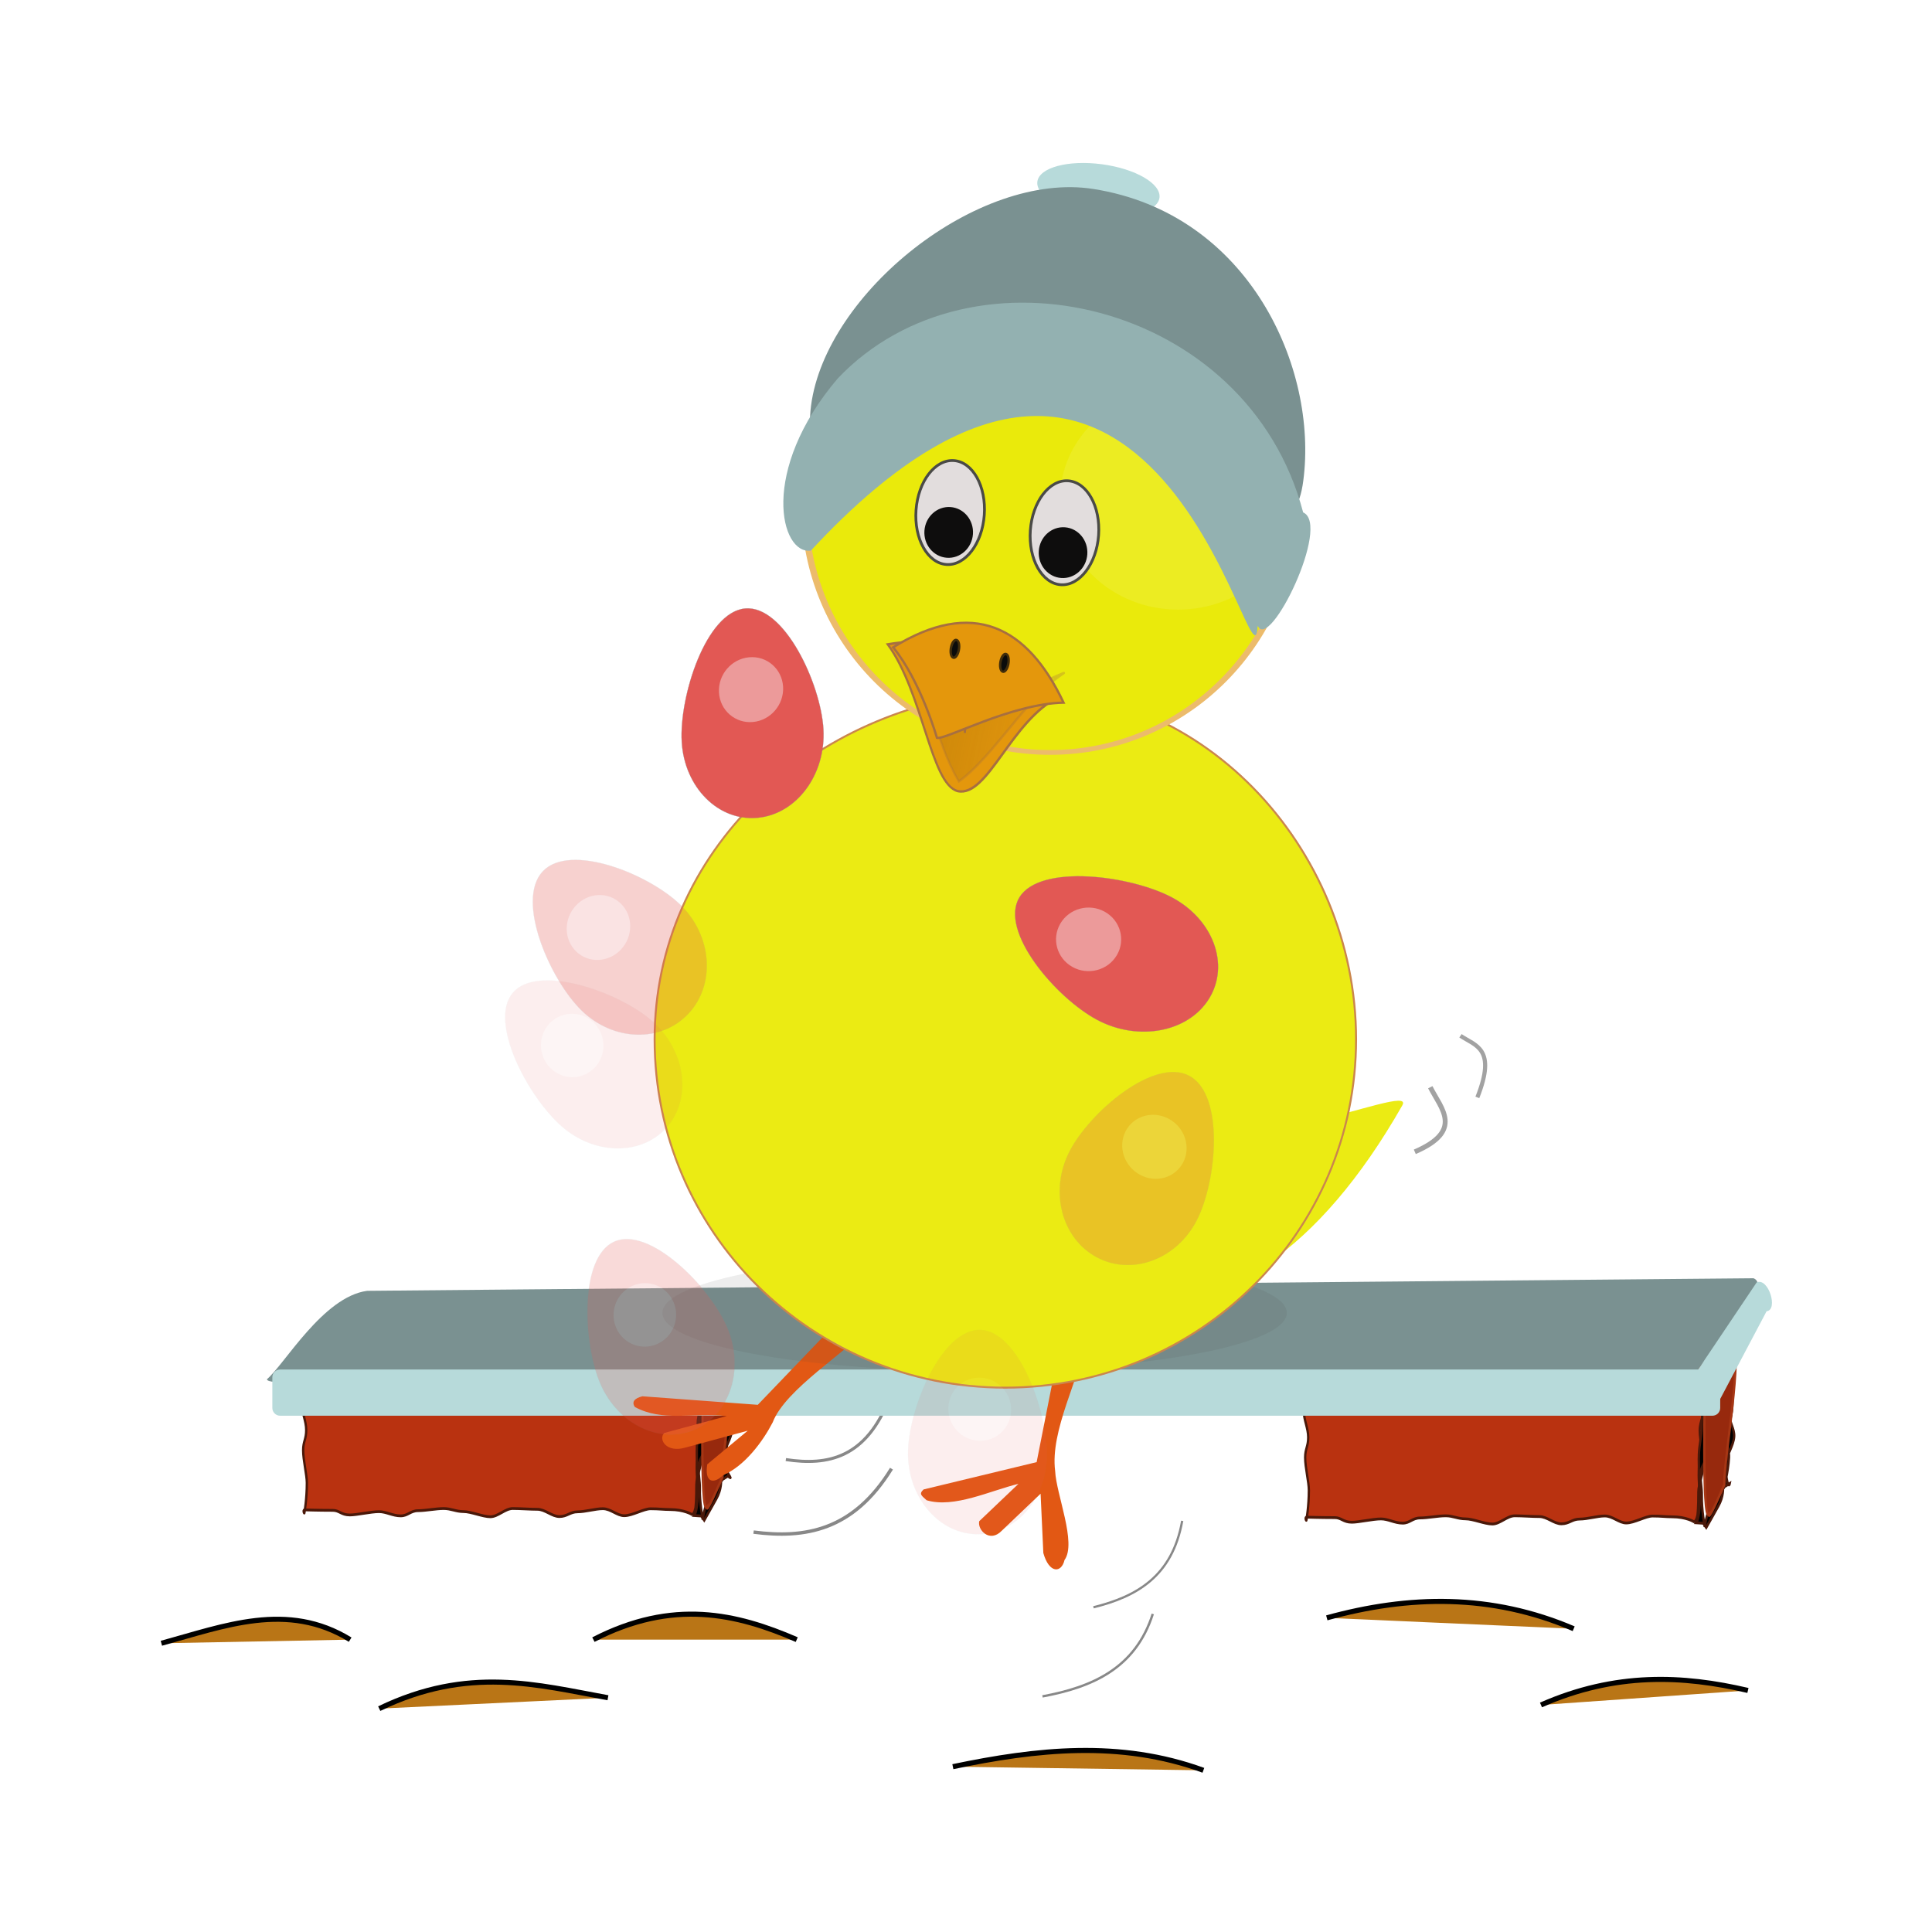 <svg:svg xmlns:dc="http://purl.org/dc/elements/1.1/" xmlns:ns2="http://creativecommons.org/ns#" xmlns:rdf="http://www.w3.org/1999/02/22-rdf-syntax-ns#" xmlns:svg="http://www.w3.org/2000/svg" height="421.544" id="svg3289" version="1.1" viewBox="-32.426 -32.252 421.544 421.544" width="421.544">
  <svg:defs id="defs3291">
    <svg:filter color-interpolation-filters="sRGB" height="1.887" id="filter4946" width="1.866" x="-.433" y="-.444">
      <svg:feGaussianBlur id="feGaussianBlur4948" stdDeviation="32.684" />
    </svg:filter>
    <svg:filter color-interpolation-filters="sRGB" height="1.664" id="filter4447" width="1.293" x="-.147" y="-.332">
      <svg:feGaussianBlur id="feGaussianBlur4449" stdDeviation="1.703" />
    </svg:filter>
    <svg:filter color-interpolation-filters="sRGB" height="1.94" id="filter4516" width="1.878" x="-.439" y="-.47">
      <svg:feGaussianBlur id="feGaussianBlur4518" stdDeviation="8.502" />
    </svg:filter>
    <svg:filter color-interpolation-filters="sRGB" height="1.399" id="filter4266" width="1.074" x="-.037" y="-.2">
      <svg:feGaussianBlur id="feGaussianBlur4268" stdDeviation="1.901" />
    </svg:filter>
    <svg:linearGradient gradientTransform="matrix(1 0 0 .662 0 110.49)" gradientUnits="userSpaceOnUse" id="linearGradient4361" x1="300.09" x2="378.53" y1="366.69" y2="366.69">
      <svg:stop id="stop3880" offset="0" stop-color="#795006" />
      <svg:stop id="stop3882" offset="1" stop-color="#795006" stop-opacity="0" />
    </svg:linearGradient>
  </svg:defs>
  <svg:g id="layer1" transform="translate(-211.64 -317.15)">
    <svg:g id="g4274" transform="matrix(1.109 0 0 1.109 -20.836 -79.236)">
      <svg:path d="m328.65 629.78c10.058 1.304 19.589-0.224 27.13-12.48" fill="none" id="path4293" stroke="#888" stroke-width=".669" />
      <svg:g id="g6425" transform="matrix(.458 0 0 .545 425.69 278.47)">
        <svg:path d="m47.872 572.01s4.508-0.295 10.499-0.332c2.698-0.017 5.911-2.471 9.518-2.494 2.919-0.018 6.646 0.705 10.048 0.683 3.011-0.019 5.249-0.989 8.564-1.01 3.062-0.019 6.99 0.528 10.256 0.507 3.097-0.019 4.384-0.534 7.616-0.555 3.124-0.019 5.489 0.994 8.696 0.974 3.146-0.02 7.735 1.775 10.921 1.755 3.166-0.02 5.793-2.914 8.959-2.934 3.185-0.02 6.809 2.828 9.955 2.808 3.206-0.02 6.383-0.04 9.507-0.059 3.232-0.02 5.426-2.519 8.523-2.538 3.265-0.02 6.089 1.161 9.151 1.142 3.315-0.021 6.516-0.583 9.527-0.602 3.402-0.021 9.543 0.446 12.461 0.428 3.608-0.023 4.499 1.055 7.197 1.038 5.991-0.037 9.101-2.189 9.101-2.189 2.892-0.018 0.597 3.202-2.855 5.278-1.822 1.096-2.773 0.179-4.772 1.257-3.198 1.725-4.67 3.653-4.67 3.955 0 0-1.237 6.431-1.237 12.259 0 2.874 1.604 4.482 1.604 8.033 0 3.141-1.88 5.236-1.88 8.545 0 3.31 1.639 8.908 1.639 12.049 0 3.551-2.208 7.191-2.208 10.065 0 5.827-0.325 7.85-0.325 7.85 0 0.847-0.737 2.953-1.584 2.953 0 0-3.259-1.795-9.438-1.795-2.782 0-4.585-0.275-8.305-0.275-3.01 0-7.839 2.5-11.348 2.5-3.105 0-5.788-2.528-9.207-2.528-3.158 0-7.469 1.125-10.836 1.125-3.194 0-4.464 1.712-7.797 1.712-3.221 0-6.155-2.616-9.462-2.616-3.244 0-7.3-0.281-10.585-0.281-3.264 0-6.349 2.969-9.613 2.969-3.284 0-8.294-1.864-11.538-1.864-3.306 0-5.293-1.1-8.514-1.1-3.333 0-7.764 0.772-10.958 0.772-3.368 0-4.367 1.871-7.525 1.871-3.419 0-6.206-1.52-9.311-1.52-3.508 0-9.501 1.193-12.51 1.193-3.721 0-4.523-1.662-7.306-1.662-6.178 0-12.157-0.17-12.157-0.17-0.847 0-0.041 1.778-0.041 0.93 0 0 1.028-4.862 1.028-10.689 0-2.874-1.591-8.22-1.591-11.771 0-3.141 1.314-3.974 1.314-7.284 0-3.31-1.903-6.322-1.903-9.463 0-3.551 1.314-9.571 1.314-12.445 0-5.827-1.019-6.939-1.019-6.939-0.299 0.153 2.738-3.904 7.089-5.746 2.442-1.034 6.714-2.396 9.156-3.433 4.179-1.774 5.478-1.8 5.478-1.8l2.851 0.595" fill="#b93210" id="rect4707" stroke="#4a1809" />
        <svg:path d="m210.91 572.64s-1.992 6.018-2.375 11.421c-0.189 2.664 0.755 3.251 0.521 6.543-0.207 2.912-0.297 5.99-0.515 9.058-0.218 3.068-2.014 8.165-2.221 11.076-0.234 3.292 1 4.347 0.81 7.012-0.384 5.402-2.171 10.825-2.171 10.825s-2.157 1.887-4.792 5.173-3.449 8.947-3.449 8.947-1.384-6.078-1.249-11.37c0.065-2.559-0.637-4.657-0.554-7.88 0.071-2.784 2.725-4.318 2.802-7.338 0.074-2.904-0.856-8.315-0.782-11.219 0.077-3.02-1.446-4.869-1.375-7.653 0.082-3.223 0.115-5.957 0.18-8.515 0.135-5.293 0.218-8.636 0.218-8.636l-1.432-1.209s2.278 3.38 2.042 8.974c-0.114 2.705-0.613 6.304-0.757 9.711-0.124 2.943-0.213 6.036-0.348 9.228-0.13 3.07-1.122 6.57-1.252 9.64-0.135 3.192 0.068 3.406-0.056 6.349-0.144 3.407 0.537 8.757 0.423 11.462-0.236 5.595-1.482 7.007-1.482 7.007l2.977 0.169 1.281 1.551s2.79-4.219 5.178-7.739 2.028-6.652 2.028-6.652l2.909-1.551c-0.417 1.937-1.841-1.059-1.703-7.34 0.198-2.661 3.343-6.262 3.587-9.551 0.216-2.908-2.092-4.872-1.864-7.937 0.228-3.065 0.871-5.849 1.088-8.758 0.244-3.289 0.81-9.216 1.008-11.878 0.401-5.396 2.387-7.118 2.387-7.118l-3.875-3.752 2.166 0.169" id="path4710" stroke="#4a1809" stroke-width="1px" style="block-progression:tb;color:#000000;text-transform:none;text-indent:0" />
        <svg:path d="m209.4 571.81s-2.664 0.904-6.634 3.042c-2.654 1.43-4 3.1-6.116 4.104-0.602 0.286-2.284 0.445-4.154 0.745s-3.663 2.911-6.55 3.178c-2.205 0.204-4.349-0.604-7.057-0.423-2.306 0.154-4.93-0.298-7.548-0.159-2.357 0.125-6.091-0.596-8.663-0.483-2.802 0.123-5.005 0.47-8.021 0.577-2.834 0.101-8.056 1.415-11.042 1.502-2.858 0.084-2.943 0.892-5.907 0.963-2.877 0.069-5.877-1.378-8.824-1.322-2.892 0.055-7.885 2.183-10.816 2.226-2.907 0.042-4.862-2.67-7.78-2.639-2.92 0.03-4.755 0.682-7.659 0.699-3.152 0.019-8.848 0.215-11.948 0.219-3.172 0.005-4.193 1.965-7.273 1.954-3.195-0.011-6.432 0.025-9.487-0.004-3.227-0.03-8.159-0.41-11.182-0.46-3.273-0.054-6.71-0.628-9.684-0.705-3.352-0.087-4.048 0.414-6.937 0.297-2.971-0.121-7.891-0.434-10.275-0.588-3.364-0.217-5.231 0.082-7.173-0.197-1.509-0.216-1.504-0.557-1.902-0.739 0.097-0.058 0.447-2.584 0.632-2.654l-0.634 1.548c-0.491 0.184-0.079-0.56-0.313-0.185-0.117 0.188-2.381-1.236-2.28-1.021 0.101 0.214 2.099 0.524 2.263 0.625 0.656 0.403 2.045 1.047 3.745 1.291 1.984 0.284 2.181 0.298 5.543 0.512 2.399 0.153 6.143 2.683 9.132 2.805 2.892 0.117 4.844-0.648 8.199-0.561 2.977 0.077 7.195-1.953 10.471-1.899 3.026 0.05 5.332 0.567 8.562 0.597 3.059 0.029 5.825 0.944 9.024 0.956 3.083 0.011 7.995 1.587 11.17 1.582 3.103-0.004 4.617-2.147 7.773-2.166 2.905-0.018 8.465-0.15 11.386-0.18 2.919-0.03 3.732-0.558 6.64-0.601 2.933-0.043 6.064-0.206 8.958-0.261 2.947-0.056 7.46 2.384 10.338 2.316 2.965-0.071 5.456 0.115 8.315 0.031 2.987-0.087 4.274-2.618 7.11-2.719 3.017-0.108 5.554 0.487 8.357 0.364 2.578-0.113 5.753-1.189 8.117-1.314 2.623-0.139 6.543-0.339 8.856-0.494 2.713-0.181 5.257 2.279 7.47 2.074 2.9-0.268 5.239-3.228 7.145-3.534 1.905-0.306 3.253-0.62 4.073-1.01 2.141-1.017 4.4 0.346 7.055-1.084 3.993-2.15 8.992-5.519 8.992-5.519l-1.393-2.382 0.899 1.35" fill="#8c260c" id="path4712" stroke="#79270f" stroke-width="1px" style="block-progression:tb;color:#000000;text-transform:none;text-indent:0" />
        <svg:path d="m198.51 582.64 10.073-8.081c4.654 5.681-3.521 42.665-3.521 53.019-7.319 14.365-6.552 10.621-6.552 10.621-2.993 2.867-1.746-44.885-1.53-54.029 0.02-0.847 0.869-0.999 1.53-1.53z" fill="#97290d" id="rect6422" stroke="#a63614" />
      </svg:g>
      <svg:path d="m253.98 620.91c-5.604-7.301-3.986-14.308-1.386-21.276-3.624 6.638-6.436 13.386-2.773 21.022" fill="#a6d414" id="path6503" stroke="#225005" stroke-width=".293px" />
      <svg:path d="m247.25 624.88c-3.535-8.676-2.514-17.003-0.874-25.283-2.286 7.888-4.059 15.908-1.749 24.982" fill="#a6d414" id="path6505" stroke="#225005" stroke-width=".254px" />
      <svg:g id="g6431" transform="matrix(.458 0 0 .545 228.55 277.04)">
        <svg:path d="m47.872 572.01s4.508-0.295 10.499-0.332c2.698-0.017 5.911-2.471 9.518-2.494 2.919-0.018 6.646 0.705 10.048 0.683 3.011-0.019 5.249-0.989 8.564-1.01 3.062-0.019 6.99 0.528 10.256 0.507 3.097-0.019 4.384-0.534 7.616-0.555 3.124-0.019 5.489 0.994 8.696 0.974 3.146-0.02 7.735 1.775 10.921 1.755 3.166-0.02 5.793-2.914 8.959-2.934 3.185-0.02 6.809 2.828 9.955 2.808 3.206-0.02 6.383-0.04 9.507-0.059 3.232-0.02 5.426-2.519 8.523-2.538 3.265-0.02 6.089 1.161 9.151 1.142 3.315-0.021 6.516-0.583 9.527-0.602 3.402-0.021 9.543 0.446 12.461 0.428 3.608-0.023 4.499 1.055 7.197 1.038 5.991-0.037 9.101-2.189 9.101-2.189 2.892-0.018 0.597 3.202-2.855 5.278-1.822 1.096-2.773 0.179-4.772 1.257-3.198 1.725-4.67 3.653-4.67 3.955 0 0-1.237 6.431-1.237 12.259 0 2.874 1.604 4.482 1.604 8.033 0 3.141-1.88 5.236-1.88 8.545 0 3.31 1.639 8.908 1.639 12.049 0 3.551-2.208 7.191-2.208 10.065 0 5.827-0.325 7.85-0.325 7.85 0 0.847-0.737 2.953-1.584 2.953 0 0-3.259-1.795-9.438-1.795-2.782 0-4.585-0.275-8.305-0.275-3.01 0-7.839 2.5-11.348 2.5-3.105 0-5.788-2.528-9.207-2.528-3.158 0-7.469 1.125-10.836 1.125-3.194 0-4.464 1.712-7.797 1.712-3.221 0-6.155-2.616-9.462-2.616-3.244 0-7.3-0.281-10.585-0.281-3.264 0-6.349 2.969-9.613 2.969-3.284 0-8.294-1.864-11.538-1.864-3.306 0-5.293-1.1-8.514-1.1-3.333 0-7.764 0.772-10.958 0.772-3.368 0-4.367 1.871-7.525 1.871-3.419 0-6.206-1.52-9.311-1.52-3.508 0-9.501 1.193-12.51 1.193-3.721 0-4.523-1.662-7.306-1.662-6.178 0-12.157-0.17-12.157-0.17-0.847 0-0.041 1.778-0.041 0.93 0 0 1.028-4.862 1.028-10.689 0-2.874-1.591-8.22-1.591-11.771 0-3.141 1.314-3.974 1.314-7.284 0-3.31-1.903-6.322-1.903-9.463 0-3.551 1.314-9.571 1.314-12.445 0-5.827-1.019-6.939-1.019-6.939-0.299 0.153 2.738-3.904 7.089-5.746 2.442-1.034 6.714-2.396 9.156-3.433 4.179-1.774 5.478-1.8 5.478-1.8l2.851 0.595" fill="#b93210" id="path6433" stroke="#4a1809" />
        <svg:path d="m210.91 572.64s-1.992 6.018-2.375 11.421c-0.189 2.664 0.755 3.251 0.521 6.543-0.207 2.912-0.297 5.99-0.515 9.058-0.218 3.068-2.014 8.165-2.221 11.076-0.234 3.292 1 4.347 0.81 7.012-0.384 5.402-2.171 10.825-2.171 10.825s-2.157 1.887-4.792 5.173-3.449 8.947-3.449 8.947-1.384-6.078-1.249-11.37c0.065-2.559-0.637-4.657-0.554-7.88 0.071-2.784 2.725-4.318 2.802-7.338 0.074-2.904-0.856-8.315-0.782-11.219 0.077-3.02-1.446-4.869-1.375-7.653 0.082-3.223 0.115-5.957 0.18-8.515 0.135-5.293 0.218-8.636 0.218-8.636l-1.432-1.209s2.278 3.38 2.042 8.974c-0.114 2.705-0.613 6.304-0.757 9.711-0.124 2.943-0.213 6.036-0.348 9.228-0.13 3.07-1.122 6.57-1.252 9.64-0.135 3.192 0.068 3.406-0.056 6.349-0.144 3.407 0.537 8.757 0.423 11.462-0.236 5.595-1.482 7.007-1.482 7.007l2.977 0.169 1.281 1.551s2.79-4.219 5.178-7.739 2.028-6.652 2.028-6.652l2.909-1.551c3.482 1.937-1.841-1.059-1.703-7.34 0.198-2.661 3.343-6.262 3.587-9.551 0.216-2.908-2.092-4.872-1.864-7.937 0.228-3.065 0.871-5.849 1.088-8.758 0.244-3.289 0.81-9.216 1.008-11.878 0.401-5.396 2.387-7.118 2.387-7.118l-3.875-3.752 2.166 0.169" id="path6435" stroke="#4a1809" stroke-width="1px" style="block-progression:tb;color:#000000;text-transform:none;text-indent:0" />
        <svg:path d="m209.4 571.81s-2.664 0.904-6.634 3.042c-2.654 1.43-4 3.1-6.116 4.104-0.602 0.286-2.284 0.445-4.154 0.745s-3.663 2.911-6.55 3.178c-2.205 0.204-4.349-0.604-7.057-0.423-2.306 0.154-4.93-0.298-7.548-0.159-2.357 0.125-6.091-0.596-8.663-0.483-2.802 0.123-5.005 0.47-8.021 0.577-2.834 0.101-8.056 1.415-11.042 1.502-2.858 0.084-2.943 0.892-5.907 0.963-2.877 0.069-5.877-1.378-8.824-1.322-2.892 0.055-7.885 2.183-10.816 2.226-2.907 0.042-4.862-2.67-7.78-2.639-2.92 0.03-4.755 0.682-7.659 0.699-3.152 0.019-8.848 0.215-11.948 0.219-3.172 0.005-4.193 1.965-7.273 1.954-3.195-0.011-6.432 0.025-9.487-0.004-3.227-0.03-8.159-0.41-11.182-0.46-3.273-0.054-6.71-0.628-9.684-0.705-3.352-0.087-4.048 0.414-6.937 0.297-2.971-0.121-7.891-0.434-10.275-0.588-3.364-0.217-5.231 0.082-7.173-0.197-1.509-0.216-1.504-0.557-1.902-0.739 0.097-0.058 0.447-2.584 0.632-2.654l-0.634 1.548c-0.491 0.184-0.079-0.56-0.313-0.185-0.117 0.188-2.381-1.236-2.28-1.021 0.101 0.214 2.099 0.524 2.263 0.625 0.656 0.403 2.045 1.047 3.745 1.291 1.984 0.284 2.181 0.298 5.543 0.512 2.399 0.153 6.143 2.683 9.132 2.805 2.892 0.117 4.844-0.648 8.199-0.561 2.977 0.077 7.195-1.953 10.471-1.899 3.026 0.05 5.332 0.567 8.562 0.597 3.059 0.029 5.825 0.944 9.024 0.956 3.083 0.011 7.995 1.587 11.17 1.582 3.103-0.004 4.617-2.147 7.773-2.166 2.905-0.018 8.465-0.15 11.386-0.18 2.919-0.03 3.732-0.558 6.64-0.601 2.933-0.043 6.064-0.206 8.958-0.261 2.947-0.056 7.46 2.384 10.338 2.316 2.965-0.071 5.456 0.115 8.315 0.031 2.987-0.087 4.274-2.618 7.11-2.719 3.017-0.108 5.554 0.487 8.357 0.364 2.578-0.113 5.753-1.189 8.117-1.314 2.623-0.139 6.543-0.339 8.856-0.494 2.713-0.181 5.257 2.279 7.47 2.074 2.9-0.268 5.239-3.228 7.145-3.534 1.905-0.306 3.253-0.62 4.073-1.01 2.141-1.017 4.4 0.346 7.055-1.084 3.993-2.15 8.992-5.519 8.992-5.519l-1.393-2.382 0.899 1.35" fill="#8c260c" id="path6437" stroke="#79270f" stroke-width="1px" style="block-progression:tb;color:#000000;text-transform:none;text-indent:0" />
        <svg:path d="m198.51 582.64 10.073-8.081c4.654 5.681-3.521 42.665-3.521 53.019-7.319 14.365-6.552 10.621-6.552 10.621-2.993 2.867-1.746-44.885-1.53-54.029 0.02-0.847 0.869-0.999 1.53-1.53z" fill="#97290d" id="path6439" stroke="#a63614" />
      </svg:g>
      <svg:path d="m406.55 377.85c-7.413-0.873-12.131 1.485-15.153 5.724-3.022 4.239-4.379 10.31-5.276 16.905l0.468 0.068c3.961-8.462 16.933-22.53 19.896-22.243z" fill="#e4e40c" id="path3253" stroke="#efef0c" stroke-width="1px" style="block-progression:tb;color:#000000;text-transform:none;text-indent:0" />
      <svg:path d="m395.52 644.57c8.431-2.086 15.509-6.029 17.46-17.004" fill="none" id="path4295" stroke="#888" stroke-width=".442" />
      <svg:path d="m335 615.51c8.3 1.256 15.834-0.261 20.466-12.281" fill="none" id="path4357" stroke="#888" stroke-width=".596" />
      <svg:g id="g4212">
        <svg:path d="m339.97 579.01-0.781 0.656c6.797 8.4 15.729 13.517 28.312 12.312-11.733-3.55-21.136-5.567-27.531-12.969z" filter="url(#filter4447)" id="path4445" opacity=".195" style="block-progression:tb;color:#000000;text-transform:none;text-indent:0" />
        <svg:path d="m392.46 567.89-0.781 0.656c6.797 8.4 15.729 13.517 28.312 12.312-11.733-3.55-21.136-5.567-27.531-12.969z" filter="url(#filter4447)" id="path4596" opacity=".195" style="block-progression:tb;color:#000000;text-transform:none;text-indent:0" transform="matrix(.684 -.73 .73 .684 -305.95 491.79)" />
      </svg:g>
      <svg:path d="m385.49 662.1c9.79-1.811 18.256-5.486 21.703-16.223" fill="none" id="path4291" stroke="#888" stroke-width=".467" />
      <svg:g id="g4216">
        <svg:path d="m252.62 582.31 272.76-2.474c4.654 1.864-11.653 16.472-11.653 19.869-88.708 1.945-188.16 0.502-279.29 0.502-0.847 0-1.53-0.224-1.53-0.502 3.49-2.962 11.057-16.236 19.712-17.394z" fill="#7a9191" id="path4601" />
        <svg:path d="m235.5 597.79h281.8c0.847 0 1.53 0.682 1.53 1.53v6.032c0 0.847-0.682 1.53-1.53 1.53h-281.8c-0.847 0-1.53-0.682-1.53-1.53v-6.032c0-0.847 0.682-1.53 1.53-1.53z" fill="#b7dada" id="rect4606" />
        <svg:path d="m509.24 605.61 16.768-24.964c2.324-1 4.298 5.421 1.948 5.684l-10.534 19.914c-0.057 0.079-0.717 0.096-1.479 0.037l-5.429-0.42c-0.763-0.059-1.331-0.17-1.274-0.25z" fill="#b7dada" id="path4609" />
      </svg:g>
      <svg:g fill="#e25814" id="g4270">
        <svg:path d="m348.17 585.65c-0.329 0.095-0.627 0.259-0.838 0.478l-17.855 18.607-22.705-1.678c-1.646 0.412-2.113 1.16-1.489 2.101 5.461 2.949 11.102 1.105 18.097 1.792l-12.296 3.324c-1.234 1.193 0.363 4.031 4.233 2.854l12.184-3.301-7.962 6.618c-0.563 3.541 1.199 3.995 3.09 2.154 4.351-1.853 7.907-6.771 9.787-10.416 2.486-6.512 14.341-13.657 20.199-19.753 0.561-0.584 0.315-1.349-0.548-1.729l-2.143-0.953c-0.539-0.237-1.204-0.257-1.753-0.1z" id="rect4283" />
        <svg:path d="m389.87 589.35c-0.204 0.203-0.354 0.474-0.414 0.779l-5.114 25.883-22.242 5.373c-1.047 0.948-0.282 1.277 0.601 2.129 5.385 1.619 12.533-1.895 18.065-3.231l-7.718 7.351c-0.395 1.686 2.054 4.341 4.425 1.882l7.646-7.291 0.541 11.675c1.146 4.077 3.57 3.966 4.168 1.367 2.432-3.348-1.636-12.915-1.843-17.501-1.022-7.932 4.758-18.194 6.439-26.676 0.16-0.813-0.361-1.583-1.174-1.744l-2.023-0.41c-0.508-0.101-1.014 0.076-1.354 0.415z" id="path4417" />
      </svg:g>
      <svg:path d="m433.57 586.65c0 6.312-27.503 11.429-61.429 11.429s-61.429-5.117-61.429-11.429c0-6.312 27.503-11.429 61.429-11.429s61.429 5.117 61.429 11.429z" fill="#403f3e" filter="url(#filter4266)" id="path4263" opacity=".305" />
      <svg:g fill="#ebeb13" id="g4221">
        <svg:path d="m418.98 542.89c-2.632 18.25 40.352-2.414 37.308 2.932-33.183 58.278-76.169 45.152-92.897-1.889" id="path3235" />
        <svg:path d="m447.19 532.83c0 37.847-30.895 68.528-69.005 68.528s-69.005-30.681-69.005-68.528c0-36.936 30.895-65.826 69.005-68.528 38.015-2.695 69.005 30.681 69.005 68.528z" id="path3237" stroke="#ca864d" stroke-width=".382" />
      </svg:g>
      <svg:g id="g4259">
        <svg:path d="m-304.94 341.9c0 78.105-46.003 141.42-102.75 141.42-56.748 0-102.75-63.316-102.75-141.42 0-78.105 46.003-141.42 102.75-141.42 56.748 0 102.75 63.316 102.75 141.42z" fill="#eaea0b" id="path3239" stroke="#ecbb6b" stroke-width="2.734" transform="matrix(.47 0 0 .344 578.59 310.12)" />
        <svg:path d="m435.41 426.57c0 11.995-10.402 21.718-23.234 21.718s-23.234-9.724-23.234-21.718c0-11.995 10.402-21.718 23.234-21.718s23.234 9.724 23.234 21.718z" fill="#fcfcfa" filter="url(#filter4516)" id="path4510" opacity=".31" />
      </svg:g>
      <svg:g id="g6529" transform="matrix(.991 .131 -.131 .991 41.362 -37.561)">
        <svg:path d="m417.19 353.34c0 2.789-5.427 5.051-12.122 5.051-6.695 0-12.122-2.261-12.122-5.051s5.427-5.051 12.122-5.051c6.695 0 12.122 2.261 12.122 5.051z" fill="#b7dada" id="path4603" />
        <svg:g id="g6525">
          <svg:path d="m452.55 404.85c0 22.316-24.498-19.193-48.487-19.193s-49.497 39.488-49.497 17.173c0-22.316 26.502-50.067 49.497-49.497 31.046 0.769 48.487 29.202 48.487 51.518z" fill="#7a9191" id="path4570" />
          <svg:path d="m359.08 396.89c22.62-31.156 77.978-25.668 94.26 14.142 5.838 1.66-3.021 28.183-5.947 23.279 1.379 16.878-30.98-85.21-89.122-3.128-5.819 1.62-12.191-14.194 0.809-34.293z" fill="#93b1b1" id="rect4567" />
        </svg:g>
      </svg:g>
      <svg:g id="g4242">
        <svg:g id="g4231">
          <svg:g id="g3241" stroke="#a76f40" transform="matrix(.427 .144 -.092 .449 258.34 261.58)">
            <svg:g id="g3243" transform="translate(-1.371 2.21)">
              <svg:path d="m378.53 330.83c-18.689 16.419-21.741 51.159-35.355 52.686-12.274 0.772-23.478-35.398-43.089-50.491 27.809-13.931 53.571-11.595 78.445-2.195z" fill="#e4970c" id="path3245" />
              <svg:path d="m338.25 327.19c-10.619 0.228-20.798 2.861-29.625 6.706 15.087 13.821 19.757 31.577 34.188 45.492 12.388-14.395 22.214-44.538 35.546-58.751 2.058-2.029-13.063 11.043-14.265 9.906-8.194-2.236-16.967-3.628-25.844-3.353z" fill="url(#linearGradient4361)" id="path3247" opacity=".31" />
            </svg:g>
            <svg:path d="m324.83 187.22 2.21 22.097" fill="none" id="path3249" stroke-width="1px" transform="translate(12.669 151.58)" />
          </svg:g>
          <svg:path d="m356.11 455.7c5.456 6.687 8.617 17.813 8.617 17.813 1.524 0.478 14.538-6.704 24.914-6.929-7.133-15.078-17.915-20.546-33.531-10.884z" fill="#e4970c" id="path3251" stroke="#a76f40" stroke-width=".453" />
          <svg:g fill="#0b0b0b" id="g3261" stroke="#412d0b" transform="matrix(-.459 -.155 -.092 .449 558.11 373.92)">
            <svg:path d="m-403.27 406.54c0 2.136-0.742 3.867-1.657 3.867-0.915 0-1.657-1.731-1.657-3.867s0.742-3.867 1.657-3.867c0.915 0 1.657 1.731 1.657 3.867z" id="path3263" transform="translate(757.5 -102.03)" />
            <svg:path d="m-403.27 406.54c0 2.136-0.742 3.867-1.657 3.867-0.915 0-1.657-1.731-1.657-3.867s0.742-3.867 1.657-3.867c0.915 0 1.657 1.731 1.657 3.867z" id="path3265" transform="translate(736.51 -103.13)" />
          </svg:g>
        </svg:g>
        <svg:g id="g4225">
          <svg:path d="m374.04 429.67c-0.409 5.646-3.746 10.005-7.454 9.736-3.708-0.268-6.382-5.063-5.973-10.708 0.409-5.646 3.746-10.005 7.454-9.736 3.708 0.268 6.382 5.063 5.973 10.708z" fill="#e2dddd" id="path4433" stroke="#4a4a47" stroke-width=".546" />
          <svg:path d="m396.53 433.65c-0.409 5.646-3.746 10.005-7.454 9.736-3.708-0.268-6.382-5.063-5.973-10.708 0.409-5.646 3.746-10.005 7.454-9.736 3.708 0.268 6.382 5.063 5.973 10.708z" fill="#e2dddd" id="path4436" stroke="#4a4a47" stroke-width=".546" />
          <svg:path d="m371.81 433.44c-0.199 2.755-2.498 4.834-5.133 4.643-2.636-0.191-4.61-2.579-4.411-5.334 0.199-2.755 2.498-4.834 5.133-4.643 2.636 0.191 4.61 2.579 4.411 5.334z" fill="#0e0d0d" id="path4438" />
          <svg:path d="m394.31 437.42c-0.199 2.755-2.498 4.834-5.133 4.643-2.636-0.191-4.61-2.579-4.411-5.334 0.199-2.755 2.498-4.834 5.133-4.643 2.636 0.191 4.61 2.579 4.411 5.334z" fill="#0e0d0d" id="path4443" />
        </svg:g>
      </svg:g>
      <svg:g id="g4189">
        <svg:g id="g4307" opacity=".102" transform="matrix(.525 -.633 .644 .551 -212.41 598.95)">
          <svg:path d="m476.42 420.48c0 10.309-7.436 18.666-16.61 18.666-9.173 0-16.61-8.357-16.61-18.666s7.436-28.78 16.61-28.78c9.173 0 16.61 18.472 16.61 28.78z" fill="#e25854" id="path4309" stroke="#888" stroke-width=".044" />
          <svg:path d="m274 579.48c0 48.816-40.562 88.388-90.598 88.388s-90.598-39.573-90.598-88.388c0-48.816 40.562-88.388 90.598-88.388s90.598 39.573 90.598 88.388z" fill="#fafafe" filter="url(#filter4946)" id="path4311" opacity=".637" transform="matrix(.083 0 0 .083 444.32 362.02)" />
        </svg:g>
        <svg:g id="g4313" transform="matrix(-.839 .076 .051 .868 692.79 73.121)">
          <svg:path d="m476.42 420.48c0 10.309-7.436 18.666-16.61 18.666-9.173 0-16.61-8.357-16.61-18.666s7.436-28.78 16.61-28.78c9.173 0 16.61 18.472 16.61 28.78z" fill="#e25854" id="path4315" stroke="#888" stroke-width=".044" />
          <svg:path d="m274 579.48c0 48.816-40.562 88.388-90.598 88.388s-90.598-39.573-90.598-88.388c0-48.816 40.562-88.388 90.598-88.388s90.598 39.573 90.598 88.388z" fill="#fafafe" filter="url(#filter4946)" id="path4317" opacity=".637" transform="matrix(.083 0 0 .083 444.32 362.02)" />
        </svg:g>
        <svg:g id="g4351" opacity=".279" transform="matrix(.586 -.625 .604 .59 -218.87 556.07)">
          <svg:path d="m476.42 420.48c0 10.309-7.436 18.666-16.61 18.666-9.173 0-16.61-8.357-16.61-18.666s7.436-28.78 16.61-28.78c9.173 0 16.61 18.472 16.61 28.78z" fill="#e25854" id="path4353" stroke="#888" stroke-width=".044" />
          <svg:path d="m274 579.48c0 48.816-40.562 88.388-90.598 88.388s-90.598-39.573-90.598-88.388c0-48.816 40.562-88.388 90.598-88.388s90.598 39.573 90.598 88.388z" fill="#fafafe" filter="url(#filter4946)" id="path4355" opacity=".637" transform="matrix(.083 0 0 .083 444.32 362.02)" />
        </svg:g>
        <svg:g id="g4470" opacity=".102" transform="matrix(-.822 -.034 -.022 .847 759.91 273.86)">
          <svg:path d="m476.42 420.48c0 10.309-7.436 18.666-16.61 18.666-9.173 0-16.61-8.357-16.61-18.666s7.436-28.78 16.61-28.78c9.173 0 16.61 18.472 16.61 28.78z" fill="#e25854" id="path4472" stroke="#888" stroke-width=".044" />
          <svg:path d="m274 579.48c0 48.816-40.562 88.388-90.598 88.388s-90.598-39.573-90.598-88.388c0-48.816 40.562-88.388 90.598-88.388s90.598 39.573 90.598 88.388z" fill="#fafafe" filter="url(#filter4946)" id="path4474" opacity=".637" transform="matrix(.083 0 0 .083 444.32 362.02)" />
        </svg:g>
        <svg:g id="g4185">
          <svg:path d="m410.96 504.91c8.112 4.318 11.396 13.211 7.335 19.862-4.061 6.651-13.929 8.542-22.041 4.224-8.112-4.318-19.355-17.448-15.294-24.099 4.061-6.651 21.888-4.305 30 0.013z" fill="#e25854" id="path4478" stroke="#888" stroke-width=".038" />
          <svg:path d="m274 579.48c0 48.816-40.562 88.388-90.598 88.388s-90.598-39.573-90.598-88.388c0-48.816 40.562-88.388 90.598-88.388s90.598 39.573 90.598 88.388z" fill="#fafafe" filter="url(#filter4946)" id="path4480" opacity=".637" transform="matrix(.035 -.06 .063 .035 351.64 503.88)" />
        </svg:g>
        <svg:g id="g4482" opacity=".279" transform="matrix(-.755 -.405 -.384 .752 911.95 431.68)">
          <svg:path d="m476.42 420.48c0 10.309-7.436 18.666-16.61 18.666-9.173 0-16.61-8.357-16.61-18.666s7.436-28.78 16.61-28.78c9.173 0 16.61 18.472 16.61 28.78z" fill="#e25854" id="path4484" stroke="#888" stroke-width=".044" />
          <svg:path d="m274 579.48c0 48.816-40.562 88.388-90.598 88.388s-90.598-39.573-90.598-88.388c0-48.816 40.562-88.388 90.598-88.388s90.598 39.573 90.598 88.388z" fill="#fafafe" filter="url(#filter4946)" id="path4486" opacity=".637" transform="matrix(.083 0 0 .083 444.32 362.02)" />
        </svg:g>
        <svg:g id="g4697" opacity=".226" transform="matrix(.749 -.34 .339 .777 -175.97 424.63)">
          <svg:path d="m476.42 420.48c0 10.309-7.436 18.666-16.61 18.666-9.173 0-16.61-8.357-16.61-18.666s7.436-28.78 16.61-28.78c9.173 0 16.61 18.472 16.61 28.78z" fill="#e25854" id="path4699" stroke="#888" stroke-width=".044" />
          <svg:path d="m274 579.48c0 48.816-40.562 88.388-90.598 88.388s-90.598-39.573-90.598-88.388c0-48.816 40.562-88.388 90.598-88.388s90.598 39.573 90.598 88.388z" fill="#fafafe" filter="url(#filter4946)" id="path4701" opacity=".637" transform="matrix(.083 0 0 .083 444.32 362.02)" />
        </svg:g>
      </svg:g>
      <svg:path d="m461.79 542.25c2.145 4.256 6.647 8.528-3.047 12.709" fill="none" id="path4703" opacity=".367" stroke="#000" stroke-width=".96px" />
      <svg:path d="m467.73 532.13c2.91 1.983 7.166 2.429 3.32 12.122" fill="none" id="path4705" opacity=".367" stroke="#000" stroke-width=".811px" />
      <svg:path d="m212.14 651.65c12.381-3.372 24.762-8.322 37.143-0.714" fill="#b97516" id="path6513" stroke="#000" stroke-width="1px" />
      <svg:path d="m255 664.51c17.593-8.494 31.077-4.66 45-2.143" fill="#b97516" id="path6515" stroke="#000" stroke-width="1px" />
      <svg:path d="m297.14 650.93c15.635-8.057 28.134-5.136 40 0" fill="#b97516" id="path6517" stroke="#000" stroke-width="1px" />
      <svg:path d="m367.86 675.93c16.429-3.431 32.857-5.278 49.286 0.714" fill="#b97516" id="path6519" stroke="#000" stroke-width="1px" />
      <svg:path d="m441.43 646.65c16.19-4.47 32.381-4.796 48.571 2.143" fill="#b97516" id="path6521" stroke="#000" stroke-width="1px" />
      <svg:path d="m483.57 663.79c14.676-6.477 27.931-5.847 40.714-2.857" fill="#b97516" id="path6523" stroke="#000" stroke-width="1px" />
    </svg:g>
  </svg:g>
</svg:svg>